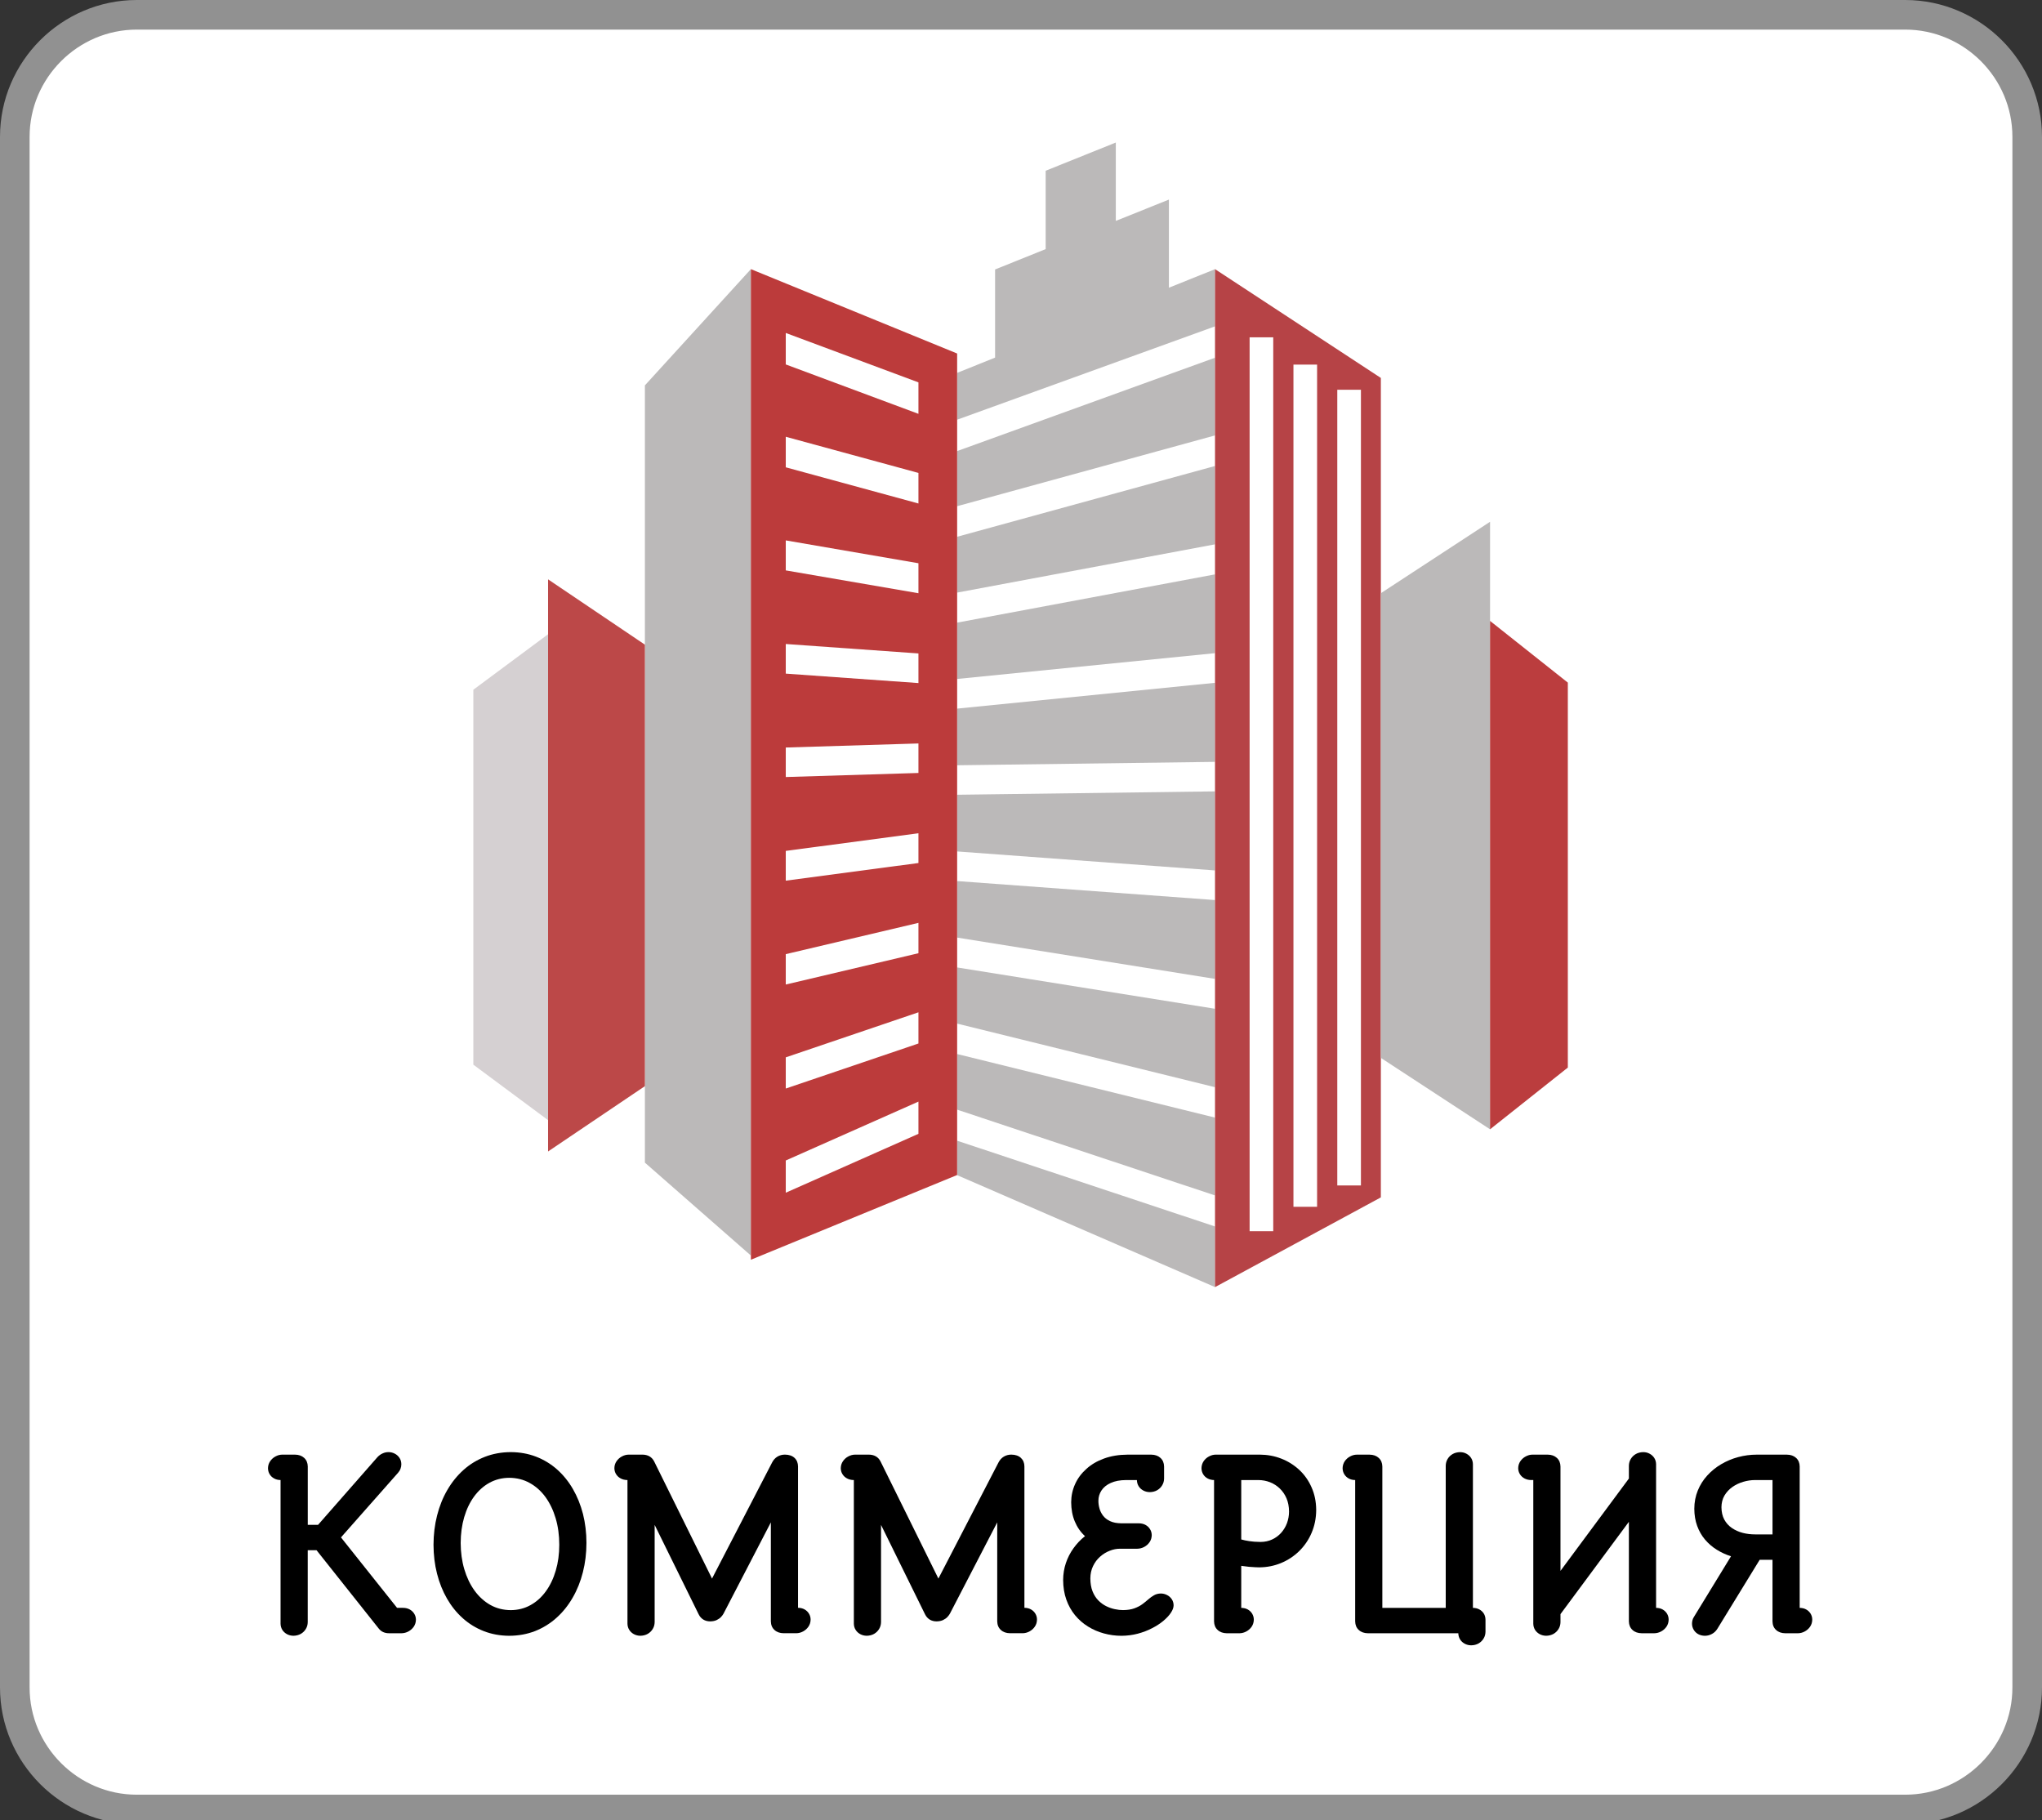 <?xml version="1.0" encoding="utf-8"?>
<!-- Generator: Adobe Illustrator 16.2.0, SVG Export Plug-In . SVG Version: 6.00 Build 0)  -->
<!DOCTYPE svg PUBLIC "-//W3C//DTD SVG 1.1//EN" "http://www.w3.org/Graphics/SVG/1.1/DTD/svg11.dtd">
<svg version="1.1" xmlns="http://www.w3.org/2000/svg" xmlns:xlink="http://www.w3.org/1999/xlink" x="0px" y="0px" width="138px"
	 height="123px" viewBox="0 0 138 123" enable-background="new 0 0 138 123" xml:space="preserve">
<rect x="0" y="0" width="138" height="123" fill="#333333" stroke="none"/>
<g id="fon">
	
		<path fill-rule="evenodd" clip-rule="evenodd" fill="#FFFFFF" stroke="#919191" stroke-width="2" stroke-miterlimit="22.926" d="
		M9.249,1h119.502C133.288,1,137,4.712,137,9.249v104.778c0,4.537-3.712,8.249-8.249,8.249H9.249c-4.537,0-8.249-3.712-8.249-8.249
		V9.249C1,4.712,4.712,1,9.249,1z"/>
</g>
<g id="text">
	<path d="M18.111,99.215c0.003,0.15,0.039,0.283,0.11,0.402c0.073,0.122,0.173,0.216,0.301,0.286
		c0.127,0.074,0.274,0.107,0.438,0.11v9.707c0.003,0.153,0.043,0.292,0.119,0.417c0.076,0.121,0.182,0.218,0.312,0.289
		c0.131,0.07,0.275,0.107,0.437,0.11c0.189-0.003,0.354-0.046,0.502-0.128c0.145-0.085,0.257-0.195,0.34-0.334
		c0.085-0.139,0.124-0.289,0.127-0.456v-4.862h0.595l4.199,5.287c0.085,0.11,0.188,0.192,0.304,0.244
		c0.119,0.054,0.249,0.079,0.394,0.079h0.851c0.161-0.003,0.316-0.043,0.461-0.122c0.147-0.079,0.27-0.188,0.363-0.323
		c0.093-0.139,0.142-0.295,0.145-0.473c-0.003-0.15-0.04-0.283-0.116-0.402c-0.074-0.122-0.176-0.216-0.307-0.289
		c-0.13-0.071-0.277-0.104-0.444-0.107h-0.408l-3.791-4.761l3.859-4.368c0.076-0.086,0.133-0.179,0.167-0.278
		c0.037-0.097,0.054-0.198,0.054-0.3c-0.003-0.165-0.045-0.31-0.127-0.431c-0.083-0.122-0.188-0.216-0.318-0.283
		c-0.133-0.068-0.271-0.103-0.422-0.103c-0.139,0-0.271,0.028-0.399,0.088c-0.13,0.057-0.246,0.142-0.349,0.252l-4.012,4.573h-0.697
		v-3.944c-0.005-0.24-0.085-0.434-0.243-0.578c-0.156-0.144-0.363-0.218-0.624-0.221h-0.85c-0.161,0-0.317,0.043-0.462,0.122
		c-0.147,0.076-0.267,0.187-0.362,0.323C18.162,98.881,18.114,99.037,18.111,99.215z"/>
	<path d="M31.133,104.264c0.003-0.629,0.082-1.21,0.238-1.742s0.38-1,0.669-1.396c0.292-0.396,0.635-0.706,1.037-0.927
		s0.847-0.334,1.337-0.337c0.507,0.003,0.969,0.118,1.383,0.349c0.414,0.227,0.771,0.547,1.068,0.954
		c0.297,0.411,0.526,0.89,0.688,1.437c0.161,0.547,0.243,1.143,0.243,1.782c0,0.629-0.079,1.21-0.237,1.745
		c-0.156,0.536-0.38,1.003-0.669,1.402c-0.289,0.4-0.635,0.712-1.037,0.933c-0.399,0.224-0.847,0.337-1.337,0.34
		c-0.508-0.003-0.97-0.121-1.383-0.354c-0.414-0.235-0.769-0.559-1.068-0.972c-0.298-0.414-0.527-0.896-0.688-1.442
		C31.215,105.489,31.136,104.896,31.133,104.264L31.133,104.264z M29.297,104.383c0.003,0.688,0.08,1.343,0.238,1.958
		c0.156,0.617,0.383,1.182,0.677,1.691c0.295,0.51,0.652,0.955,1.071,1.326c0.419,0.374,0.893,0.663,1.417,0.867
		c0.527,0.204,1.097,0.309,1.714,0.312c0.632-0.003,1.213-0.11,1.751-0.32c0.535-0.213,1.018-0.51,1.445-0.896
		c0.428-0.383,0.79-0.836,1.091-1.359c0.303-0.521,0.532-1.094,0.691-1.721c0.158-0.626,0.24-1.283,0.24-1.978
		c0-0.688-0.079-1.343-0.234-1.958c-0.159-0.614-0.386-1.176-0.681-1.686s-0.651-0.949-1.071-1.323
		c-0.419-0.371-0.89-0.657-1.416-0.861c-0.527-0.204-1.097-0.306-1.714-0.309c-0.629,0.003-1.213,0.11-1.752,0.32
		c-0.535,0.21-1.017,0.504-1.444,0.887s-0.791,0.836-1.091,1.354c-0.304,0.521-0.532,1.094-0.691,1.72
		C29.379,103.032,29.3,103.689,29.297,104.383z"/>
	<path d="M41.521,99.215c0.002,0.147,0.039,0.283,0.115,0.402c0.074,0.122,0.179,0.216,0.307,0.286
		c0.13,0.071,0.28,0.107,0.444,0.11h0.018v9.707c0.003,0.153,0.042,0.292,0.119,0.414c0.076,0.124,0.181,0.221,0.312,0.292
		c0.13,0.07,0.274,0.107,0.437,0.11c0.189-0.003,0.354-0.046,0.501-0.128c0.145-0.085,0.258-0.195,0.34-0.334
		c0.085-0.139,0.125-0.292,0.128-0.459v-6.57l2.975,6.043c0.076,0.156,0.182,0.272,0.314,0.354c0.134,0.082,0.289,0.122,0.468,0.122
		c0.176-0.003,0.322-0.034,0.444-0.094s0.222-0.131,0.295-0.213c0.074-0.082,0.128-0.155,0.161-0.221l3.196-6.162v6.689
		c0.006,0.243,0.085,0.436,0.244,0.58c0.155,0.145,0.365,0.219,0.623,0.222h0.85c0.162-0.003,0.317-0.043,0.462-0.122
		c0.147-0.079,0.27-0.188,0.363-0.326c0.094-0.136,0.142-0.294,0.145-0.473c0-0.147-0.037-0.283-0.111-0.402
		c-0.073-0.122-0.173-0.216-0.3-0.289c-0.128-0.07-0.272-0.104-0.439-0.107v-9.552c-0.003-0.24-0.082-0.434-0.237-0.578
		c-0.156-0.144-0.372-0.218-0.646-0.221c-0.189,0-0.36,0.046-0.51,0.136c-0.15,0.091-0.27,0.222-0.357,0.392l-4.063,7.848
		l-3.91-7.916c-0.079-0.153-0.187-0.27-0.323-0.346c-0.136-0.076-0.295-0.113-0.476-0.113h-0.918c-0.162,0-0.314,0.043-0.462,0.122
		c-0.147,0.076-0.267,0.187-0.363,0.323C41.571,98.881,41.522,99.037,41.521,99.215z"/>
	<path d="M56.82,99.215c0.003,0.147,0.039,0.283,0.115,0.402c0.074,0.122,0.179,0.216,0.307,0.286
		c0.131,0.071,0.28,0.107,0.444,0.11h0.018v9.707c0.003,0.153,0.042,0.292,0.119,0.414c0.076,0.124,0.182,0.221,0.312,0.292
		c0.13,0.07,0.274,0.107,0.437,0.11c0.189-0.003,0.354-0.046,0.501-0.128c0.145-0.085,0.258-0.195,0.34-0.334
		c0.085-0.139,0.125-0.292,0.128-0.459v-6.57l2.975,6.043c0.077,0.156,0.182,0.272,0.314,0.354c0.134,0.082,0.289,0.122,0.468,0.122
		c0.176-0.003,0.323-0.034,0.444-0.094c0.122-0.06,0.222-0.131,0.295-0.213c0.074-0.082,0.128-0.155,0.162-0.221l3.195-6.162v6.689
		c0.006,0.243,0.085,0.436,0.244,0.58c0.156,0.145,0.365,0.219,0.623,0.222h0.85c0.162-0.003,0.318-0.043,0.463-0.122
		c0.146-0.079,0.269-0.188,0.362-0.326c0.094-0.136,0.142-0.294,0.145-0.473c0-0.147-0.037-0.283-0.11-0.402
		c-0.074-0.122-0.173-0.216-0.301-0.289c-0.127-0.07-0.271-0.104-0.439-0.107v-9.552c-0.002-0.24-0.082-0.434-0.237-0.578
		c-0.156-0.144-0.371-0.218-0.646-0.221c-0.189,0-0.359,0.046-0.51,0.136c-0.15,0.091-0.27,0.222-0.357,0.392l-4.063,7.848
		l-3.91-7.916c-0.079-0.153-0.187-0.27-0.323-0.346c-0.136-0.076-0.294-0.113-0.476-0.113h-0.918c-0.162,0-0.314,0.043-0.462,0.122
		c-0.147,0.076-0.267,0.187-0.362,0.323C56.871,98.881,56.823,99.037,56.82,99.215z"/>
	<path d="M71.848,106.763c0.003,0.49,0.074,0.936,0.216,1.332c0.142,0.399,0.34,0.751,0.589,1.054
		c0.252,0.304,0.544,0.559,0.879,0.766c0.331,0.206,0.688,0.359,1.073,0.464c0.386,0.105,0.779,0.159,1.188,0.159
		c0.383-0.003,0.748-0.051,1.097-0.142c0.349-0.094,0.672-0.216,0.963-0.369c0.295-0.149,0.55-0.316,0.768-0.498
		c0.219-0.185,0.389-0.365,0.508-0.547c0.122-0.182,0.182-0.349,0.184-0.502c-0.002-0.158-0.045-0.3-0.127-0.419
		s-0.188-0.213-0.317-0.277c-0.133-0.068-0.272-0.103-0.422-0.103c-0.171,0.003-0.323,0.043-0.454,0.116
		c-0.133,0.077-0.264,0.167-0.388,0.278c-0.125,0.11-0.264,0.224-0.414,0.334c-0.149,0.11-0.331,0.201-0.538,0.277
		c-0.207,0.074-0.459,0.113-0.757,0.116c-0.172,0-0.356-0.02-0.555-0.063c-0.198-0.039-0.396-0.11-0.59-0.206
		c-0.195-0.097-0.371-0.228-0.532-0.392c-0.159-0.164-0.289-0.368-0.386-0.612c-0.096-0.243-0.145-0.535-0.147-0.869
		c0.003-0.312,0.065-0.59,0.185-0.836c0.119-0.249,0.277-0.459,0.473-0.632c0.199-0.176,0.414-0.309,0.649-0.399
		c0.232-0.094,0.468-0.139,0.7-0.139h1.173c0.161-0.003,0.317-0.043,0.462-0.122c0.147-0.079,0.269-0.187,0.362-0.323
		c0.094-0.139,0.142-0.298,0.145-0.473c-0.003-0.15-0.04-0.284-0.116-0.402c-0.073-0.122-0.176-0.219-0.306-0.289
		c-0.131-0.071-0.278-0.105-0.445-0.107h-1.173c-0.312-0.003-0.572-0.052-0.776-0.148c-0.204-0.096-0.363-0.221-0.479-0.376
		c-0.113-0.153-0.196-0.317-0.241-0.496c-0.048-0.176-0.07-0.346-0.068-0.51c0-0.252,0.071-0.484,0.21-0.694s0.346-0.38,0.623-0.504
		c0.278-0.128,0.624-0.193,1.037-0.196h0.731c0.003,0.153,0.042,0.292,0.119,0.417c0.076,0.122,0.181,0.218,0.312,0.289
		c0.13,0.07,0.274,0.107,0.437,0.11c0.189-0.003,0.354-0.045,0.501-0.128c0.145-0.085,0.258-0.195,0.34-0.334
		c0.085-0.139,0.125-0.289,0.128-0.456v-0.816c-0.006-0.24-0.085-0.434-0.244-0.578c-0.155-0.144-0.365-0.218-0.623-0.221H76.2
		c-0.59,0.003-1.116,0.091-1.584,0.261c-0.471,0.17-0.87,0.405-1.198,0.703c-0.332,0.297-0.587,0.637-0.76,1.022
		c-0.176,0.386-0.264,0.793-0.267,1.227c0.003,0.479,0.082,0.912,0.244,1.301c0.161,0.388,0.391,0.72,0.691,0.994
		c-0.298,0.232-0.556,0.505-0.776,0.813c-0.222,0.306-0.394,0.641-0.516,1.003S71.851,106.364,71.848,106.763L71.848,106.763z"/>
	<path d="M83.884,104.027v-4.013h1.156c0.277,0,0.541,0.052,0.79,0.147c0.249,0.1,0.468,0.238,0.66,0.425
		c0.192,0.185,0.346,0.408,0.456,0.669c0.111,0.261,0.165,0.556,0.168,0.884c0,0.278-0.049,0.541-0.139,0.788
		c-0.094,0.246-0.225,0.465-0.395,0.654c-0.17,0.19-0.374,0.34-0.606,0.447c-0.235,0.111-0.496,0.165-0.781,0.168
		c-0.304-0.003-0.559-0.021-0.769-0.055C84.213,104.109,84.034,104.072,83.884,104.027L83.884,104.027z M81.198,99.215
		c0.002,0.147,0.039,0.283,0.11,0.402c0.073,0.122,0.173,0.216,0.3,0.286c0.128,0.071,0.275,0.107,0.439,0.11v9.555
		c0.006,0.24,0.085,0.433,0.244,0.577c0.155,0.145,0.365,0.219,0.623,0.222h0.85c0.162-0.003,0.317-0.043,0.462-0.122
		c0.147-0.079,0.27-0.188,0.363-0.323c0.093-0.139,0.142-0.297,0.145-0.473c0-0.15-0.04-0.283-0.111-0.405
		c-0.073-0.119-0.173-0.216-0.3-0.286c-0.128-0.071-0.275-0.104-0.439-0.107v-2.84c0.185,0.028,0.357,0.049,0.521,0.065
		c0.164,0.015,0.306,0.022,0.425,0.028c0.122,0.006,0.207,0.009,0.261,0.009c0.527-0.003,1.022-0.1,1.484-0.292
		c0.465-0.192,0.873-0.462,1.23-0.811c0.354-0.349,0.635-0.759,0.835-1.229c0.201-0.47,0.307-0.986,0.31-1.544
		c-0.003-0.564-0.108-1.074-0.313-1.53c-0.2-0.459-0.479-0.853-0.832-1.182c-0.354-0.328-0.76-0.583-1.216-0.759
		c-0.456-0.179-0.938-0.267-1.448-0.27h-2.975c-0.162,0-0.314,0.043-0.462,0.122c-0.147,0.076-0.267,0.187-0.362,0.323
		C81.249,98.881,81.2,99.037,81.198,99.215z"/>
	<path d="M90.734,99.215c0.003,0.15,0.04,0.283,0.11,0.402c0.074,0.122,0.174,0.216,0.301,0.289
		c0.128,0.071,0.274,0.104,0.439,0.107v9.555c0.006,0.24,0.085,0.433,0.243,0.577c0.156,0.145,0.366,0.219,0.624,0.222h6.103
		c0.003,0.153,0.043,0.292,0.119,0.416c0.076,0.122,0.182,0.219,0.312,0.289c0.131,0.071,0.274,0.107,0.437,0.11
		c0.189-0.003,0.354-0.045,0.501-0.127c0.145-0.085,0.258-0.195,0.341-0.335c0.085-0.139,0.124-0.288,0.127-0.456v-0.815
		c-0.003-0.153-0.039-0.292-0.113-0.411c-0.076-0.119-0.176-0.216-0.306-0.283c-0.128-0.068-0.27-0.102-0.431-0.104v-9.707
		c-0.003-0.156-0.043-0.295-0.119-0.417c-0.077-0.122-0.182-0.218-0.312-0.289c-0.131-0.073-0.275-0.11-0.437-0.11
		c-0.188,0.003-0.354,0.045-0.502,0.128c-0.145,0.085-0.258,0.195-0.34,0.334c-0.082,0.136-0.124,0.289-0.127,0.456v9.605h-4.284
		v-9.555c-0.006-0.24-0.085-0.434-0.244-0.578c-0.155-0.144-0.362-0.218-0.623-0.221h-0.85c-0.162,0-0.317,0.043-0.462,0.122
		c-0.147,0.076-0.267,0.187-0.363,0.323C90.786,98.881,90.737,99.037,90.734,99.215z"/>
	<path d="M102.601,99.215c0.003,0.147,0.04,0.283,0.116,0.402c0.073,0.122,0.179,0.216,0.306,0.286
		c0.131,0.071,0.28,0.107,0.445,0.11h0.153v9.707c0.002,0.153,0.042,0.292,0.118,0.417c0.077,0.121,0.182,0.218,0.312,0.289
		c0.131,0.07,0.275,0.107,0.437,0.11c0.19-0.003,0.354-0.046,0.502-0.128c0.145-0.085,0.258-0.195,0.34-0.334
		c0.085-0.139,0.125-0.289,0.128-0.456v-0.544l4.623-6.239v6.732c0.006,0.24,0.086,0.433,0.244,0.577
		c0.156,0.145,0.365,0.219,0.623,0.222h0.851c0.161-0.003,0.317-0.043,0.462-0.122c0.146-0.079,0.269-0.188,0.362-0.323
		c0.094-0.139,0.142-0.297,0.145-0.473c0-0.15-0.037-0.283-0.11-0.405c-0.074-0.119-0.173-0.216-0.301-0.286
		c-0.127-0.071-0.271-0.104-0.438-0.107v-9.707c-0.003-0.156-0.043-0.295-0.119-0.417c-0.077-0.122-0.182-0.218-0.312-0.289
		c-0.131-0.073-0.275-0.11-0.437-0.11c-0.188,0.003-0.354,0.045-0.502,0.128c-0.145,0.085-0.258,0.195-0.34,0.334
		c-0.082,0.136-0.125,0.289-0.128,0.456v0.867l-4.623,6.239v-7.056c-0.006-0.24-0.085-0.434-0.244-0.578
		c-0.156-0.144-0.362-0.218-0.623-0.221h-1.021c-0.161,0-0.314,0.043-0.461,0.122c-0.147,0.076-0.267,0.187-0.363,0.323
		C102.651,98.881,102.604,99.037,102.601,99.215z"/>
	<path d="M116.337,101.85c0.003-0.297,0.07-0.561,0.204-0.79c0.136-0.227,0.312-0.419,0.532-0.575s0.468-0.272,0.734-0.352
		c0.266-0.079,0.535-0.119,0.807-0.119h1.174v3.672h-1.174c-0.291,0-0.572-0.033-0.844-0.104c-0.27-0.07-0.513-0.182-0.729-0.329
		c-0.215-0.146-0.385-0.337-0.513-0.569C116.404,102.451,116.34,102.173,116.337,101.85L116.337,101.85z M114.348,109.721
		c0,0.145,0.037,0.277,0.107,0.399c0.071,0.125,0.17,0.225,0.301,0.301c0.13,0.073,0.283,0.113,0.459,0.116
		c0.173,0,0.334-0.043,0.481-0.125c0.15-0.079,0.272-0.198,0.368-0.352l2.856-4.657h0.867v4.165c0.005,0.24,0.084,0.433,0.243,0.577
		c0.156,0.145,0.365,0.219,0.623,0.222h0.851c0.161-0.003,0.317-0.043,0.462-0.122c0.147-0.079,0.269-0.188,0.362-0.323
		c0.094-0.139,0.142-0.297,0.145-0.473c0-0.15-0.037-0.283-0.11-0.405c-0.074-0.119-0.173-0.216-0.301-0.286
		c-0.127-0.071-0.271-0.104-0.438-0.107v-9.555c-0.003-0.24-0.085-0.434-0.241-0.578c-0.159-0.144-0.365-0.218-0.626-0.221h-2.04
		c-0.428,0-0.848,0.057-1.256,0.167c-0.407,0.11-0.79,0.272-1.147,0.482c-0.356,0.212-0.668,0.464-0.94,0.765
		c-0.271,0.298-0.484,0.635-0.637,1.012c-0.153,0.376-0.233,0.787-0.235,1.229c0.002,0.428,0.067,0.815,0.195,1.164
		c0.127,0.346,0.303,0.655,0.529,0.921c0.228,0.267,0.487,0.493,0.788,0.681c0.3,0.187,0.623,0.337,0.969,0.447l-2.516,4.114
		c-0.043,0.067-0.074,0.139-0.091,0.215C114.356,109.569,114.348,109.645,114.348,109.721z"/>
</g>
<g id="icons">
	<path fill-rule="evenodd" clip-rule="evenodd" fill="#BBB9B9" d="M75.407,9.632l-4.74,1.906v5.296l-3.418,1.375v5.956l-2.565,1.032
		v3.164l17.429-6.308v-3.864l-3.117,1.253v-5.956l-3.588,1.442V9.632L75.407,9.632z M82.112,24.173v5.25l-17.429,4.783v-3.725
		L82.112,24.173L82.112,24.173z M82.112,31.489l-17.429,4.783v3.773l17.429-3.262V31.489L82.112,31.489z M82.112,38.813v5.325
		l-17.429,1.743v-3.807L82.112,38.813L82.112,38.813z M82.112,46.142l-17.429,1.743v3.827l17.429-0.229V46.142L82.112,46.142z
		 M82.112,53.477l-17.429,0.228v3.831l17.429,1.283V53.477L82.112,53.477z M82.112,60.821l-17.429-1.283v3.819l17.429,2.791V60.821
		L82.112,60.821z M82.112,68.167v5.3L64.684,69.17v-3.795L82.112,68.167L82.112,68.167z M82.112,75.521l-17.429-4.295v3.758
		l17.429,5.797V75.521L82.112,75.521z M82.112,82.878v4.096L64.684,79.41v-2.327L82.112,82.878z"/>
	<path fill-rule="evenodd" clip-rule="evenodd" fill="#B64346" d="M84.45,22.795h1.597v60.401H84.45V22.795L84.45,22.795z
		 M87.412,24.637h1.598v56.911h-1.598V24.637L87.412,24.637z M90.375,26.338h1.598v53.767h-1.598V26.338L90.375,26.338z
		 M93.319,80.913V25.539l-11.207-7.352v3.864v2.122v5.25v2.065v5.295v2.03v5.325v2.004v5.342v1.993v5.342v2.002v5.327v2.019v5.3
		v2.055v5.26v2.098v4.096L93.319,80.913z"/>
	<polygon fill-rule="evenodd" clip-rule="evenodd" fill="#BBB9B9" points="50.745,84.842 50.745,18.188 43.583,26.041 
		43.583,78.565 	"/>
	<path fill-rule="evenodd" clip-rule="evenodd" fill="#BC3B3B" d="M53.103,24.627V22.5l8.966,3.339v2.126L53.103,24.627
		L53.103,24.627z M53.103,31.578v-2.064l8.966,2.444v2.065L53.103,31.578L53.103,31.578z M53.103,38.544v-2.027l8.966,1.544v2.027
		L53.103,38.544L53.103,38.544z M53.103,45.52v-2.002l8.966,0.638v2.002L53.103,45.52L53.103,45.52z M53.103,52.507v-1.994
		l8.966-0.274v1.994L53.103,52.507L53.103,52.507z M53.103,59.51v-2.011l8.966-1.192v2.011L53.103,59.51L53.103,59.51z
		 M53.103,66.529v-2.053l8.966-2.114v2.052L53.103,66.529L53.103,66.529z M53.103,73.557V71.45l8.966-3.044v2.108L53.103,73.557
		L53.103,73.557z M53.103,80.597v-2.178l8.966-3.979v2.178L53.103,80.597L53.103,80.597z M64.684,23.888l-13.938-5.701v66.655v0.284
		l13.938-5.725v-2.319v-2.099v-3.758V69.17v-3.795v-2.019v-3.819v-2.002v-3.831v-1.992v-3.827v-2.004v-3.807v-2.029v-3.773v-2.065
		v-3.725V28.36v-3.164V23.888z"/>
	<polygon fill-rule="evenodd" clip-rule="evenodd" fill="#BC4848" points="43.583,73.396 43.583,43.563 37.039,39.149 
		37.039,42.859 37.039,75.693 37.039,77.81 	"/>
	<polygon fill-rule="evenodd" clip-rule="evenodd" fill="#D5D0D2" points="37.039,75.693 37.039,42.859 31.989,46.608 
		31.989,71.944 	"/>
	<polygon fill-rule="evenodd" clip-rule="evenodd" fill="#BBB9B9" points="93.319,40.085 93.319,71.486 100.699,76.312 
		100.699,41.958 100.699,35.259 	"/>
	<polygon fill-rule="evenodd" clip-rule="evenodd" fill="#BB3D3E" points="100.699,41.958 100.699,76.312 105.955,72.141 
		105.955,46.127 	"/>
</g>
</svg>
